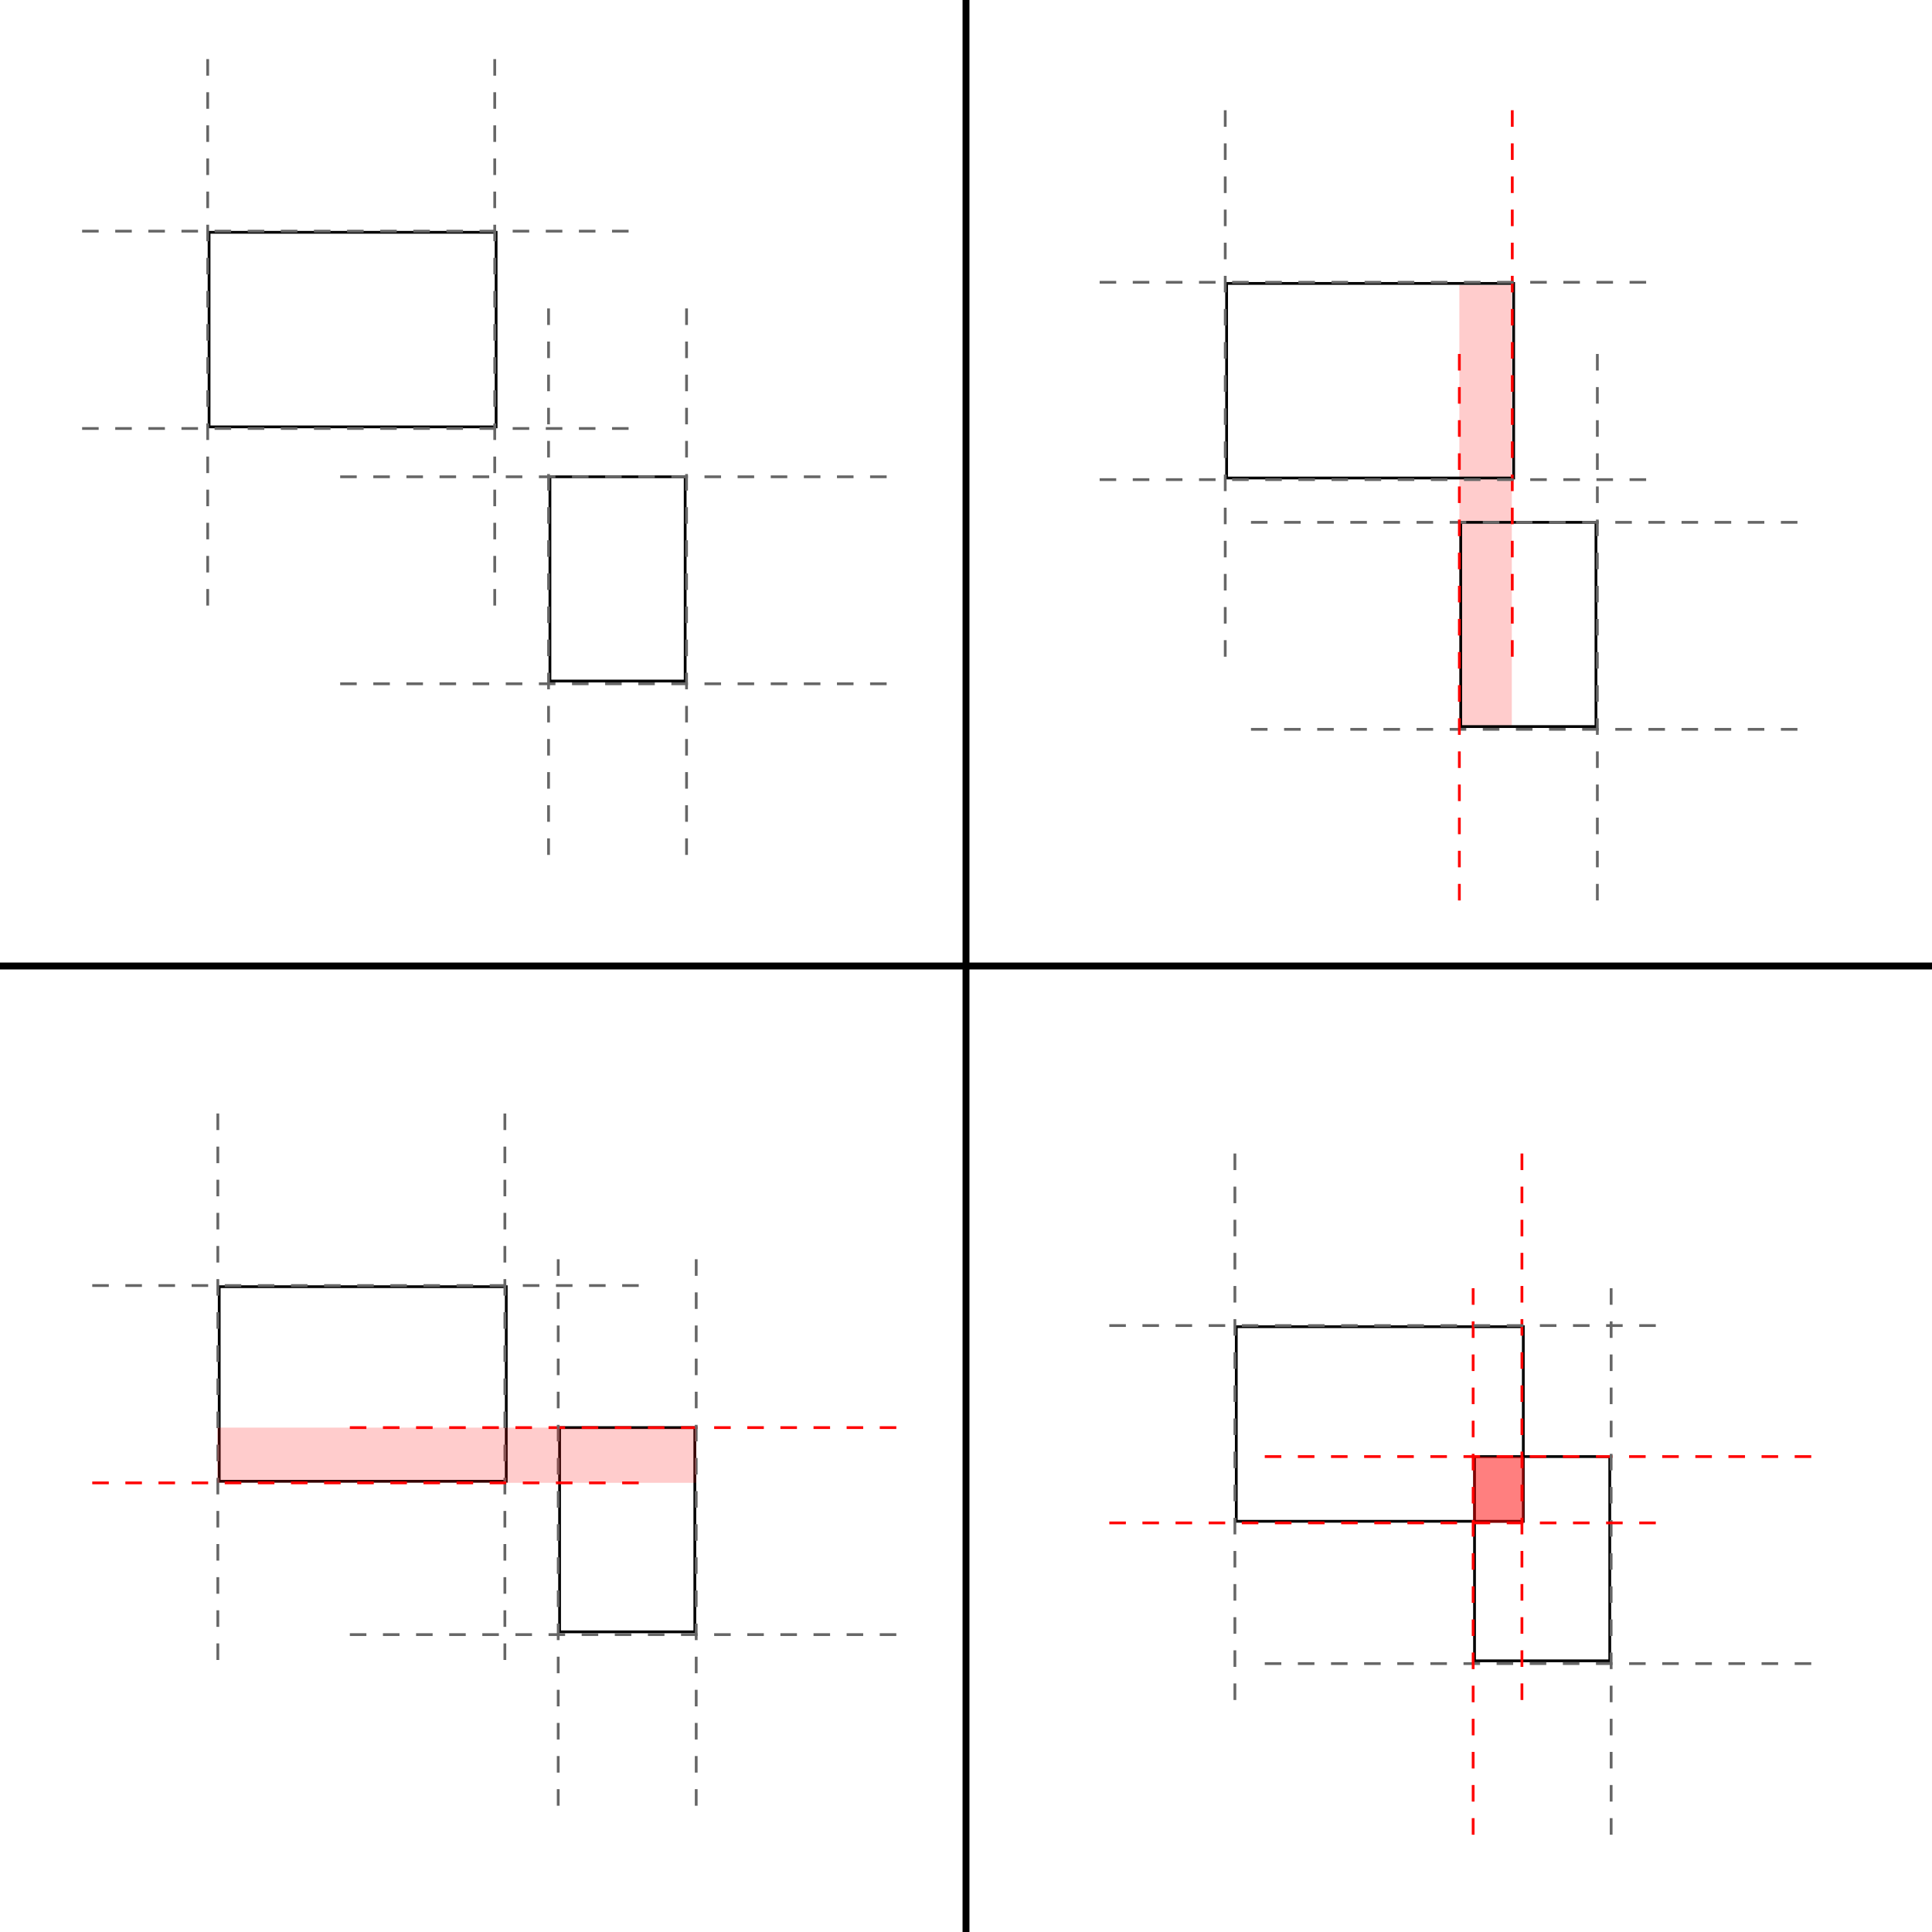 <svg xmlns="http://www.w3.org/2000/svg" viewBox="0 0 1400 1400"><defs><style>.cls-1,.cls-4{fill:red;}.cls-1{opacity:0.2;}.cls-2,.cls-3,.cls-5{fill:none;stroke-miterlimit:10;}.cls-2{stroke:#666;}.cls-2,.cls-3{stroke-width:2px;stroke-dasharray:12;}.cls-3{stroke:red;}.cls-4{opacity:0.5;}.cls-5{stroke:#000;stroke-width:5px;}</style></defs><title>rects</title><g id="Layer_1" data-name="Layer 1"><rect class="cls-1" x="1057.5" y="206.5" width="38" height="321"/><path d="M358.5,169.83v139h-206v-139h206m2-2h-210v143h210v-143Z" transform="translate(0 -0.5)"/><path d="M495.5,347V493h-96V347h96m2-2h-100V495h100V345Z" transform="translate(0 -0.5)"/><line class="cls-2" x1="246.5" y1="345.5" x2="648.5" y2="345.5"/><line class="cls-2" x1="246.5" y1="495.5" x2="648.5" y2="495.5"/><line class="cls-2" x1="397.5" y1="619.5" x2="397.5" y2="219.5"/><line class="cls-2" x1="497.5" y1="619.5" x2="497.5" y2="219.5"/><line class="cls-2" x1="150.5" y1="438.83" x2="150.5" y2="38.83"/><line class="cls-2" x1="358.5" y1="438.83" x2="358.5" y2="38.83"/><line class="cls-2" x1="59.5" y1="167.5" x2="461.5" y2="167.5"/><line class="cls-2" x1="59.5" y1="310.5" x2="461.5" y2="310.5"/><path d="M1095.85,206.88v139h-206v-139h206m2-2h-210v143h210v-143Z" transform="translate(0 -0.5)"/><path d="M1155.5,380V526h-96V380h96m2-2h-100V528h100V378Z" transform="translate(0 -0.5)"/><line class="cls-2" x1="906.5" y1="378.5" x2="1308.5" y2="378.5"/><line class="cls-2" x1="906.5" y1="528.5" x2="1308.5" y2="528.5"/><line class="cls-3" x1="1057.5" y1="652.5" x2="1057.5" y2="252.5"/><line class="cls-2" x1="1157.5" y1="652.5" x2="1157.5" y2="252.5"/><line class="cls-2" x1="887.85" y1="475.88" x2="887.85" y2="75.88"/><line class="cls-3" x1="1095.85" y1="475.88" x2="1095.85" y2="75.88"/><line class="cls-2" x1="796.85" y1="204.55" x2="1198.85" y2="204.55"/><line class="cls-2" x1="796.85" y1="347.55" x2="1198.85" y2="347.55"/><path d="M365.85,933.88v139h-206v-139h206m2-2h-210v143h210v-143Z" transform="translate(0 -0.5)"/><path d="M502.5,1036v146h-96V1036h96m2-2h-100v150h100V1034Z" transform="translate(0 -0.5)"/><line class="cls-3" x1="253.5" y1="1034.5" x2="655.5" y2="1034.5"/><line class="cls-2" x1="253.5" y1="1184.5" x2="655.5" y2="1184.5"/><line class="cls-2" x1="404.5" y1="1308.5" x2="404.5" y2="908.5"/><line class="cls-2" x1="504.5" y1="1308.5" x2="504.5" y2="908.5"/><line class="cls-2" x1="157.85" y1="1202.88" x2="157.85" y2="802.88"/><line class="cls-2" x1="365.85" y1="1202.88" x2="365.85" y2="802.88"/><line class="cls-2" x1="66.85" y1="931.55" x2="468.85" y2="931.55"/><line class="cls-3" x1="66.85" y1="1074.55" x2="468.85" y2="1074.55"/><path d="M1102.85,962.88v139h-206v-139h206m2-2h-210v143h210v-143Z" transform="translate(0 -0.5)"/><path d="M1165.5,1057v146h-96V1057h96m2-2h-100v150h100V1055Z" transform="translate(0 -0.5)"/><line class="cls-3" x1="916.5" y1="1055.5" x2="1318.5" y2="1055.5"/><line class="cls-2" x1="916.5" y1="1205.5" x2="1318.5" y2="1205.5"/><line class="cls-3" x1="1067.5" y1="1329.5" x2="1067.5" y2="929.5"/><line class="cls-2" x1="1167.5" y1="1329.5" x2="1167.5" y2="929.5"/><line class="cls-2" x1="894.85" y1="1231.88" x2="894.85" y2="831.88"/><line class="cls-3" x1="1102.85" y1="1231.88" x2="1102.85" y2="831.88"/><line class="cls-2" x1="803.85" y1="960.55" x2="1205.85" y2="960.55"/><line class="cls-3" x1="803.85" y1="1103.55" x2="1205.85" y2="1103.55"/><rect class="cls-1" x="157.5" y="1034.5" width="347" height="40"/><rect class="cls-4" x="1067.5" y="1055.5" width="37" height="48"/><line class="cls-5" x1="700" y1="1400" x2="700"/><line class="cls-5" y1="700" x2="1400" y2="700"/></g></svg>